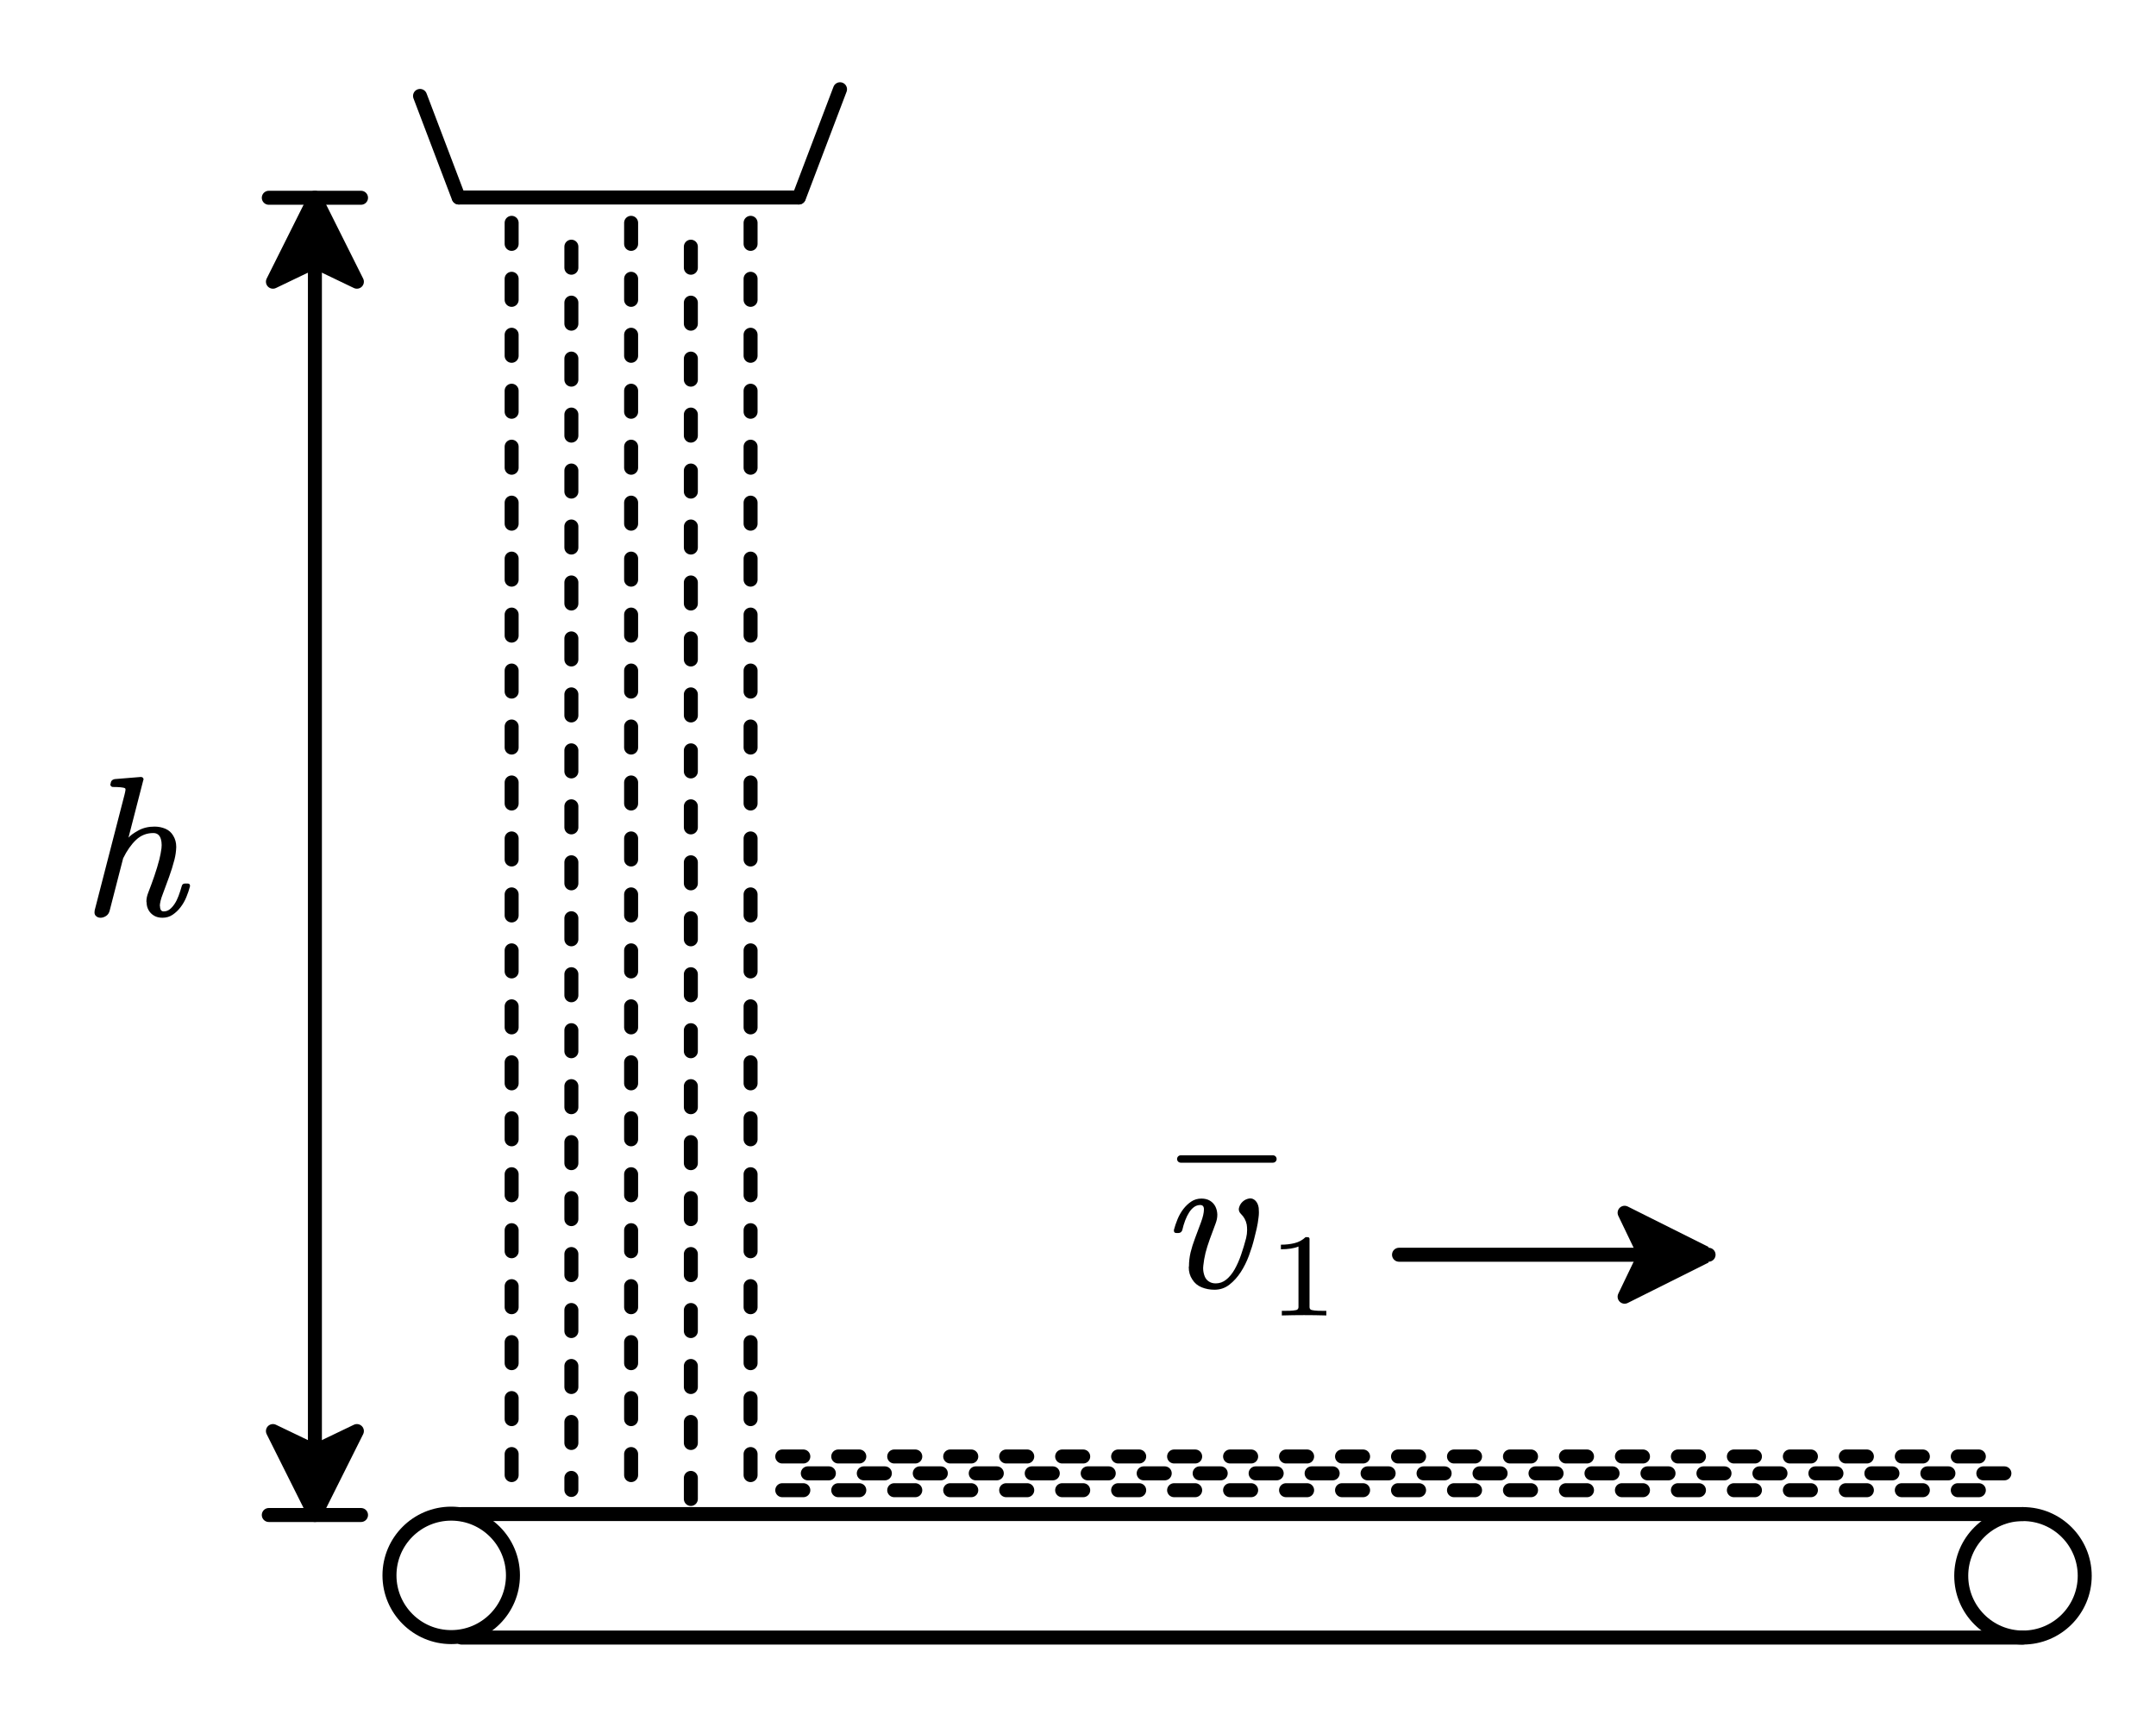 <?xml version="1.0"?>
<svg xmlns="http://www.w3.org/2000/svg" xmlns:xlink="http://www.w3.org/1999/xlink" width="205.344" height="164.502">
	<defs>
		<marker id="CustomMarker-01" markerUnits="strokeWidth" markerWidth="9" markerHeight="9" viewBox="-9 -4.5 9 9" orient="auto-start-reverse">
			<path d="M 0 -0 L -6 -3, -4.8 -0.5, -4.8 0.5, -6 3 Z" fill="#000000" stroke="#000000" stroke-linejoin="round" />
		</marker>
		<marker id="CustomMarker-02" markerUnits="strokeWidth" markerWidth="9" markerHeight="9" viewBox="-9 -4.5 9 9" orient="auto-start-reverse">
			<path d="M 0 -0 L -6 -3, -4.8 -0.5, -4.8 0.5, -6 3 Z" fill="#000000" stroke="#000000" stroke-linejoin="round" />
		</marker>
		<marker id="CustomMarker-03" markerUnits="strokeWidth" markerWidth="9" markerHeight="9" viewBox="-9 -4.5 9 9" orient="auto-start-reverse">
			<path d="M 0 -0 L -6 -3, -4.8 -0.5, -4.8 0.5, -6 3 Z" fill="#000000" stroke="#000000" stroke-linejoin="round" />
		</marker>
	</defs>
	<path d="M -175.75 0 L 175.75 0" fill="none" stroke="#000000" stroke-width="3.733" stroke-linecap="round" stroke-linejoin="round" marker-start="url(#CustomMarker-01)" marker-end="url(#CustomMarker-02)" transform="matrix(2.69635e-008 0.357 -0.357 2.69635e-008 29.993 81.583)" />
	<path d="M -175.75 -12.302 L -175.75 12.302" fill="none" stroke="#000000" stroke-width="3.733" stroke-linecap="round" stroke-linejoin="round" transform="matrix(2.69635e-008 0.357 -0.357 2.69635e-008 29.993 81.583)" />
	<path d="M 175.75 -12.302 L 175.75 12.302" fill="none" stroke="#000000" stroke-width="3.733" stroke-linecap="round" stroke-linejoin="round" transform="matrix(2.69635e-008 0.357 -0.357 2.69635e-008 29.993 81.583)" />
	<g transform="matrix(1 0 -0 1 9 70.376)">
		<svg width="32.974" height="48">
			<defs />
			<path d="M 9.096 14.058 C 9.008 14.395, 8.892 14.738, 8.747 15.089, 8.603 15.441, 8.42 15.759, 8.2 16.046, 7.981 16.334, 7.729 16.573, 7.445 16.765, 7.162 16.957, 6.838 17.053, 6.474 17.053, 6.159 17.053, 5.89 16.986, 5.667 16.852, 5.444 16.718, 5.271 16.541, 5.148 16.321, 5.026 16.101, 4.964 15.857, 4.964 15.588, 4.951 15.576, 4.945 15.545, 4.945 15.496, 4.945 15.234, 5.002 14.959, 5.115 14.672, 5.322 14.141, 5.518 13.61, 5.7 13.078, 5.882 12.547, 6.043 12.016, 6.181 11.484, 6.269 11.124, 6.335 10.776, 6.379 10.44, 6.392 10.342, 6.398 10.239, 6.398 10.128, 6.398 9.921, 6.373 9.732, 6.323 9.56, 6.209 9.176, 5.97 8.984, 5.605 8.983, 4.964 8.984, 4.414 9.202, 3.955 9.639, 3.495 10.075, 3.086 10.66, 2.728 11.392 L 1.445 16.375 C 1.389 16.602, 1.274 16.771, 1.101 16.884, 0.928 16.997, 0.753 17.053, 0.577 17.053, 0.395 17.053, 0.244 16.993, 0.124 16.87, 0.042 16.791, 0.001 16.681, 0.001 16.54, 0.001 16.474, 0.007 16.406, 0.02 16.339 L 2.86 5.328 C 2.91 5.127, 2.942 4.974, 2.954 4.87 L 2.954 4.843 C 2.954 4.788, 2.942 4.749, 2.917 4.724, 2.841 4.676, 2.7 4.642, 2.492 4.624, 2.285 4.605, 2.045 4.596, 1.775 4.595, 1.681 4.596, 1.611 4.566, 1.567 4.504, 1.529 4.468, 1.511 4.422, 1.511 4.366, 1.511 4.33, 1.52 4.297, 1.539 4.266 L 1.567 4.119 C 1.618 3.973, 1.737 3.882, 1.926 3.844 L 4.389 3.643, 4.426 3.643 C 4.501 3.643, 4.564 3.668, 4.615 3.716, 4.652 3.772, 4.671 3.82, 4.671 3.863, 4.671 3.9, 4.662 3.934, 4.643 3.963 L 3.237 9.423 C 3.414 9.216, 3.725 8.988, 4.172 8.741, 4.618 8.494, 5.134 8.37, 5.719 8.369, 6.09 8.37, 6.436 8.439, 6.757 8.576, 7.078 8.714, 7.326 8.935, 7.502 9.24, 7.691 9.552, 7.785 9.903, 7.785 10.293 L 7.785 10.339 C 7.772 10.73, 7.716 11.124, 7.615 11.521, 7.471 12.077, 7.301 12.624, 7.106 13.161, 6.911 13.698, 6.71 14.245, 6.502 14.8, 6.313 15.277, 6.219 15.677, 6.219 16, 6.219 15.952, 6.225 15.927, 6.238 15.927, 6.238 16.275, 6.354 16.449, 6.586 16.449, 6.801 16.449, 6.991 16.385, 7.158 16.257, 7.324 16.129, 7.48 15.956, 7.624 15.739, 7.769 15.523, 7.897 15.267, 8.007 14.97, 8.117 14.674, 8.219 14.361, 8.313 14.03, 8.351 13.872, 8.458 13.793, 8.634 13.792 L 8.851 13.792 C 9.015 13.793, 9.096 13.86, 9.096 13.994 L 9.096 14.058 Z" stroke="none" fill="#000000" />
			<rect />
		</svg>
	</g>
	<path d="M 0 -169.065 L 0 169.065" fill="none" stroke="#000000" stroke-width="3.733" stroke-linecap="round" stroke-linejoin="round" stroke-dasharray="5.619, 9.315" transform="matrix(0.357 0 0 0.357 48.73 81.583)" />
	<path d="M -45.323 0 L 45.323 0" fill="none" stroke="#000000" stroke-width="3.733" stroke-linecap="round" stroke-linejoin="round" transform="matrix(0.357 0 0 0.357 59.885 18.815)" />
	<path d="M -5.146 -13.55 L 5.145 13.55" fill="none" stroke="#000000" stroke-width="3.733" stroke-linecap="round" stroke-linejoin="round" transform="matrix(0.357 0 0 0.357 41.842 13.976)" />
	<path d="M 5.484 -14.441 L -5.483 14.441" fill="none" stroke="#000000" stroke-width="3.733" stroke-linecap="round" stroke-linejoin="round" transform="matrix(0.357 0 0 0.357 78.049 13.658)" />
	<path d="M 0 -169.065 L 0 169.065" fill="none" stroke="#000000" stroke-width="3.733" stroke-linecap="round" stroke-linejoin="round" stroke-dasharray="5.619, 9.315" transform="matrix(0.357 0 0 0.357 71.488 81.583)" />
	<path d="M 0 -169.065 L 0 169.065" fill="none" stroke="#000000" stroke-width="3.733" stroke-linecap="round" stroke-linejoin="round" stroke-dasharray="5.619, 9.315" transform="matrix(0.357 0 0 0.357 60.109 81.583)" />
	<path d="M 0 -165.883 L 0 165.883" fill="none" stroke="#000000" stroke-width="3.733" stroke-linecap="round" stroke-linejoin="round" stroke-dasharray="5.619, 9.315" transform="matrix(0.357 0 0 0.357 54.419 82.719)" />
	<path d="M 0 -169.065 L 0 169.065" fill="none" stroke="#000000" stroke-width="3.733" stroke-linecap="round" stroke-linejoin="round" stroke-dasharray="5.619, 9.315" transform="matrix(0.357 0 0 0.357 65.799 83.856)" />
	<path d="M -208.253 0 L 208.254 0" fill="none" stroke="#000000" stroke-width="3.733" stroke-linecap="round" stroke-linejoin="round" transform="matrix(0.357 0 0 0.357 118.298 144.236)" />
	<path d="M 16.472 -0 C 16.472 9.097, 9.097 16.472, -0 16.472, -9.097 16.472, -16.472 9.097, -16.472 -0, -16.472 -9.097, -9.097 -16.472, -0 -16.472, 9.097 -16.472, 16.472 -9.097, 16.472 -0 Z" fill="none" stroke="#000000" stroke-width="3.733" stroke-linecap="round" stroke-linejoin="round" transform="matrix(0.357 0 0 0.357 42.975 150.077)" />
	<path d="M 161.525 0 L -161.525 0" fill="none" stroke="#000000" stroke-width="3.733" stroke-linecap="round" stroke-linejoin="round" stroke-dasharray="5.619, 9.315" transform="matrix(0.357 0 0 0.357 130.807 141.963)" />
	<path d="M 161.523 0 L -161.526 0" fill="none" stroke="#000000" stroke-width="3.733" stroke-linecap="round" stroke-linejoin="round" stroke-dasharray="5.619, 9.315" transform="matrix(0.357 0 0 0.357 133.241 140.357)" />
	<path d="M 161.525 0 L -161.525 0" fill="none" stroke="#000000" stroke-width="3.733" stroke-linecap="round" stroke-linejoin="round" stroke-dasharray="5.619, 9.315" transform="matrix(0.357 0 0 0.357 130.807 138.751)" />
	<path d="M 16.473 -0 C 16.473 9.098, 9.098 16.473, -0 16.473, -9.098 16.473, -16.473 9.098, -16.473 -0, -16.473 -9.098, -9.098 -16.473, -0 -16.473, 9.098 -16.473, 16.473 -9.098, 16.473 -0 Z" fill="none" stroke="#000000" stroke-width="3.733" stroke-linecap="round" stroke-linejoin="round" transform="matrix(0.357 0 0 0.357 192.675 150.119)" />
	<path d="M -208.253 0 L 208.254 0" fill="none" stroke="#000000" stroke-width="3.733" stroke-linecap="round" stroke-linejoin="round" transform="matrix(0.357 0 0 0.357 118.298 156.002)" />
	<path d="M -41.291 0 L 41.291 0" fill="none" stroke="#000000" stroke-width="3.733" stroke-linecap="round" stroke-linejoin="round" marker-end="url(#CustomMarker-03)" transform="matrix(0.357 0 0 0.357 147.988 119.532)" />
	<g transform="matrix(1 0 -0 1 110.508 105.721)">
		<svg width="111.06" height="90.043">
			<defs />
			<path d="M 9.054 8.653 C 9.224 8.818, 9.331 9.05, 9.375 9.349, 9.388 9.496, 9.394 9.636, 9.394 9.77, 9.394 9.942, 9.381 10.113, 9.356 10.283, 9.318 10.626, 9.26 10.973, 9.181 11.323, 9.103 11.675, 9.026 11.988, 8.951 12.262, 8.825 12.782, 8.656 13.325, 8.446 13.893, 8.235 14.461, 7.976 14.983, 7.668 15.459, 7.36 15.936, 7 16.336, 6.587 16.659, 6.175 16.983, 5.699 17.144, 5.158 17.144, 4.73 17.144, 4.326 17.068, 3.945 16.915, 3.565 16.763, 3.268 16.515, 3.054 16.173, 2.821 15.826, 2.708 15.429, 2.714 14.982, 2.714 14.958, 2.72 14.934, 2.733 14.909, 2.733 14.476, 2.783 14.039, 2.884 13.599, 2.985 13.178, 3.131 12.715, 3.323 12.207, 3.515 11.701, 3.699 11.209, 3.874 10.732, 4.063 10.226, 4.158 9.81, 4.158 9.486, 4.158 9.212, 4.041 9.075, 3.808 9.074, 3.595 9.075, 3.401 9.136, 3.229 9.258, 3.056 9.38, 2.898 9.55, 2.757 9.766, 2.615 9.983, 2.488 10.24, 2.374 10.536, 2.261 10.832, 2.167 11.148, 2.092 11.483, 2.022 11.649, 1.906 11.734, 1.742 11.74 L 1.525 11.74 C 1.374 11.74, 1.299 11.664, 1.299 11.511 L 1.299 11.447 C 1.387 11.111, 1.504 10.768, 1.648 10.417, 1.793 10.066, 1.975 9.747, 2.195 9.459, 2.416 9.173, 2.667 8.934, 2.95 8.745, 3.233 8.556, 3.557 8.461, 3.922 8.46, 4.237 8.461, 4.505 8.528, 4.729 8.662, 4.952 8.797, 5.122 8.976, 5.238 9.198, 5.355 9.422, 5.419 9.673, 5.432 9.953 L 5.432 10.018 C 5.432 10.281, 5.378 10.552, 5.271 10.833, 5.089 11.31, 4.908 11.797, 4.729 12.294, 4.549 12.793, 4.409 13.24, 4.308 13.636, 4.208 14.052, 4.139 14.449, 4.101 14.827, 4.088 14.912, 4.082 14.995, 4.082 15.074, 4.082 15.349, 4.13 15.609, 4.224 15.853, 4.305 16.067, 4.439 16.235, 4.625 16.357, 4.81 16.48, 5.029 16.54, 5.28 16.54, 5.651 16.54, 5.986 16.42, 6.285 16.178, 6.584 15.937, 6.85 15.612, 7.083 15.203, 7.315 14.794, 7.521 14.328, 7.7 13.806, 7.88 13.284, 8.039 12.757, 8.177 12.225, 8.24 11.957, 8.271 11.701, 8.271 11.456, 8.271 11.273, 8.259 11.099, 8.233 10.934, 8.152 10.537, 7.969 10.201, 7.686 9.926, 7.554 9.798, 7.485 9.652, 7.479 9.486, 7.479 9.426, 7.489 9.368, 7.507 9.312, 7.564 9.099, 7.676 8.914, 7.842 8.759, 8.009 8.603, 8.205 8.504, 8.431 8.46, 8.469 8.449, 8.513 8.443, 8.564 8.442, 8.746 8.443, 8.91 8.513, 9.054 8.653 Z" stroke="none" fill="#000000" />
			<polyline points="1.951 4.69 10.73 4.69" fill="none" stroke="#000000" stroke-width="0.704" stroke-linecap="round" stroke-linejoin="round" />
			<path d="M 2.373 3.197 C 1.725 3.177, 1.094 3.166, 0.481 3.166, -0.131 3.166, -0.762 3.177, -1.41 3.197 L -1.41 2.756, -1.045 2.756 C -0.929 2.756, -0.82 2.755, -0.718 2.751, -0.615 2.748, -0.519 2.739, -0.427 2.726, -0.335 2.712, -0.256 2.698, -0.189 2.684, -0.133 2.674, -0.086 2.643, -0.05 2.59, -0.012 2.537, 0.006 2.478, 0.006 2.412 L 0.006 -3.369 C -0.17 -3.283, -0.386 -3.218, -0.644 -3.174, -0.901 -3.129, -1.182 -3.107, -1.489 -3.107 L -1.489 -3.543 C -1.066 -3.543, -0.676 -3.593, -0.318 -3.694, 0.039 -3.795, 0.348 -3.984, 0.608 -4.261 L 0.772 -4.261 C 0.888 -4.261, 0.946 -4.205, 0.946 -4.092 L 0.946 2.412 C 0.946 2.481, 0.964 2.541, 0.999 2.592, 1.034 2.643, 1.086 2.674, 1.152 2.684, 1.209 2.698, 1.281 2.712, 1.369 2.726, 1.457 2.739, 1.556 2.748, 1.667 2.751, 1.778 2.755, 1.887 2.756, 1.992 2.756 L 2.373 2.756, 2.373 3.197 Z" stroke="none" fill="#000000" transform="matrix(1.12 0 0 1 13.156 16.397)" />
			<rect />
		</svg>
	</g>
</svg>
